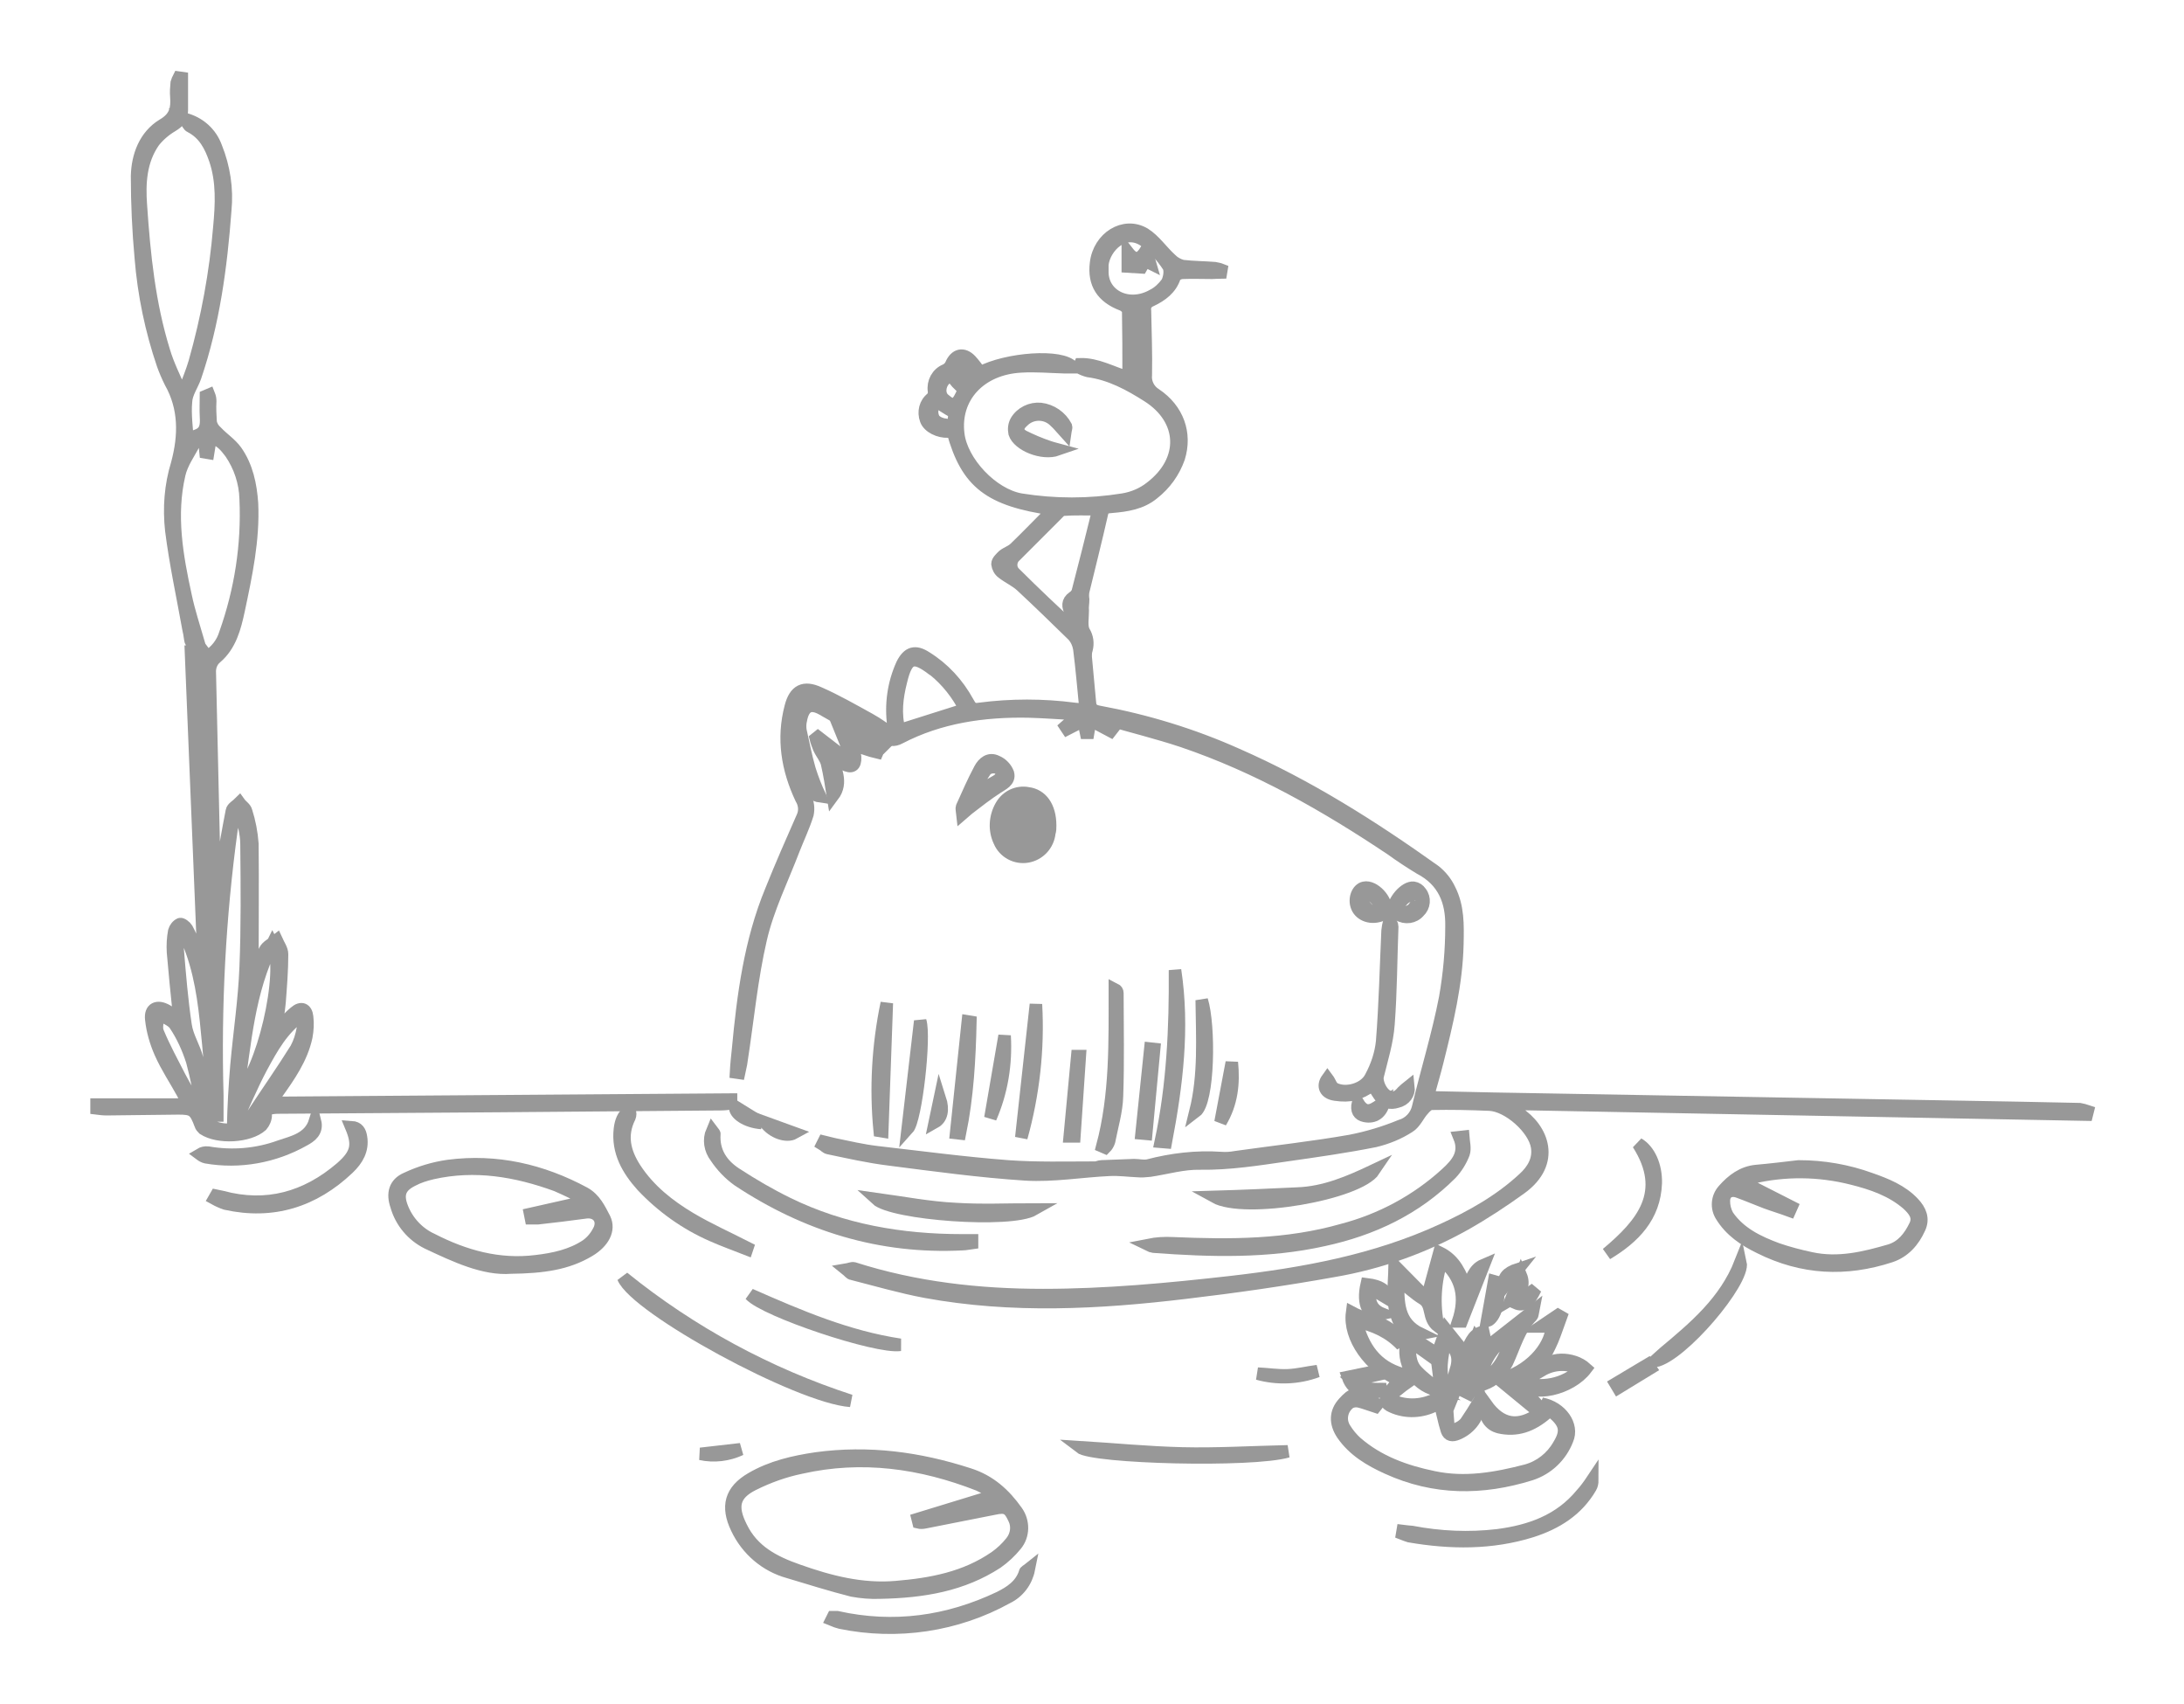 <?xml version="1.0" encoding="utf-8"?>
<!-- Generator: Adobe Illustrator 23.0.2, SVG Export Plug-In . SVG Version: 6.00 Build 0)  -->
<svg version="1.1" id="Capa_1" xmlns="http://www.w3.org/2000/svg" xmlns:xlink="http://www.w3.org/1999/xlink" x="0px" y="0px"
	 viewBox="0 0 522.9 407.9" style="enable-background:new 0 0 522.9 407.9;" xml:space="preserve">
<style type="text/css">
	.st0{opacity:0.504;}
	.st1{fill:#333333;stroke:#333333;stroke-width:3;}
</style>
<g id="Grupo_348" transform="translate(146.624 303.891)" class="st0">
	<g id="Grupo_347" transform="translate(0 0)">
		<path id="Trazado_19668" class="st1" d="M214.8-38.9c0.6,0.4,1.3,0.9,1.9,1.3c6.1,3.9,9.2,12,0.8,18.1c-4.3,3.1-8.7,6-13.3,8.6
			c-9.8,5.5-20.4,9.3-31.5,11.2c-11.7,2.1-23.5,3.8-35.4,5.2c-20.8,2.5-41.6,3.6-62.3-0.2c-5.9-1.1-11.7-2.8-17.6-4.3
			C57,1,56.6,0.4,56.1,0c0.6-0.1,1.2-0.4,1.7-0.3c14.7,4.7,29.9,6.4,45.3,6.4c15.1,0,30-1.4,45-3.1c17.4-2,34.5-5.1,50.6-12.5
			c7-3.2,13.8-7,19.5-12.3c2.2-2,3.7-4.5,3.2-7.6c-0.7-4.4-6.9-9.9-11.4-10.1c-4.6-0.2-9.3-0.3-13.9-0.2c-0.7,0-1.5,0.8-2,1.4
			c-1.2,1.3-1.9,3.2-3.4,4.1c-2.5,1.6-5.2,2.7-8.1,3.4c-7,1.4-14.1,2.4-21.1,3.4c-6.9,1-13.8,2.1-20.8,2c-4-0.1-8,1.1-12,1.7
			c-1,0.1-2,0.2-3,0.1c-2.2-0.1-4.4-0.4-6.6-0.3c-6.7,0.3-13.5,1.5-20.2,1.1c-10.9-0.7-21.8-2.2-32.7-3.6c-4.9-0.6-9.7-1.7-14.5-2.7
			c-0.5-0.1-0.9-0.6-1.4-0.9l0.3-0.6c0.8,0.2,1.7,0.4,2.5,0.6c3.4,0.7,6.8,1.5,10.2,1.9c10.5,1.2,20.9,2.6,31.4,3.4
			c6.9,0.5,13.9,0.3,20.9,0.3c0.5,0,1-0.3,1.5-0.3c2.6-0.1,5.2-0.2,7.8-0.3c1.1,0,2.2,0.3,3.3,0.1c5.7-1.5,11.6-2.2,17.5-1.8
			c1.2,0.1,2.4,0,3.5-0.2c9.2-1.3,18.4-2.3,27.5-3.9c4.1-0.8,8.1-2,12-3.6c2.1-0.6,3.7-2.3,4.2-4.4c2.1-8.8,4.8-17.5,6.5-26.3
			c1-5.7,1.5-11.4,1.5-17.1c0.1-5.9-1.8-10.9-7.6-13.9c-2.3-1.4-4.6-2.9-6.8-4.5c-15.7-10.5-32-19.8-50-25.9c-6-2-12.2-3.5-18.3-5.3
			l-0.7,1.1l2.5,0.9l-0.7,0.9l-4.9-2.6l-0.5,3l-0.5,0l-0.6-2.9l-3.9,2l-0.4-0.6l2.5-2.2L111-133c-3.8-0.2-7.6-0.5-11.4-0.6
			c-10.7-0.2-21.2,1.3-30.8,6.3c-1.5,0.8-2.4,0.5-3.7-0.3c-5.2-3.1-10.4-6.3-15.8-9.1c-3.3-1.7-5.1-0.7-5.8,2.8
			c-1.5,7.1-0.5,14.4,2.7,20.8c0.6,1.3,0.8,2.7,0.5,4.1c-0.9,2.9-2.2,5.6-3.3,8.4c-2.7,7.1-6.2,14.1-7.9,21.5
			c-2.2,9.5-3.1,19.3-4.6,29c-0.1,1-0.4,2-0.6,3l-0.7-0.1c0.1-1.9,0.3-3.7,0.5-5.6c1.2-12.9,2.9-25.8,7.9-37.9
			c2.4-6,5-11.9,7.6-17.8c0.6-1.4,0.4-3-0.4-4.3c-3.3-7-4.5-14.3-2.5-21.9c1-3.9,3.1-5,6.8-3.3c4.1,1.8,8.1,4.1,12.1,6.3
			c2,1.1,3.7,2.4,5.6,3.7c0.2-0.4,0.3-0.5,0.3-0.7c0-0.5-0.2-1-0.2-1.5c-0.7-5,0-10.1,2.1-14.7c1.4-2.8,3.1-3.3,5.7-1.6
			c4.2,2.6,7.6,6.3,10,10.7c0.6,1.1,1.1,1.9,2.7,1.6c7.6-1,15.3-1,22.9,0c0.8,0.1,1.6,0.1,2.6,0.1c-0.5-5-0.9-9.8-1.5-14.5
			c-0.2-1.2-0.7-2.3-1.5-3.2c-4.1-4-8.2-8-12.4-11.9c-1.3-1.2-3.1-2-4.5-3.1c-0.7-0.5-1.1-1.3-1.2-2.1c0-0.7,0.8-1.4,1.4-2
			c0.9-0.7,2-1,2.8-1.8c2.5-2.4,4.9-4.9,7.3-7.3c0.6-0.6,1.1-1.2,1.8-2c-15.2-2.2-20.6-6.3-24-18.6c-0.3,0-0.7,0-1.1,0
			c-2.2,0.1-4.7-1.1-5.3-2.8c-0.7-1.9-0.2-4,1.4-5.2c0.4-0.5,0.6-1.1,0.5-1.7c-0.3-2.1,0.8-4.2,2.8-5c0.6-0.3,1-0.7,1.3-1.3
			c1-2.4,2.9-2.9,4.7-1c0.8,0.9,1.6,1.9,2.2,2.9c6.4-3.4,19.6-4.4,22.2-1.3c-0.9,0-1.5,0-2.1,0c-3.4-0.1-6.8-0.4-10.2-0.2
			c-9.9,0.5-16.2,7.4-15.1,16.2c0.8,6.7,8.1,14.5,15,15.7c8.1,1.3,16.3,1.3,24.4,0c2.5-0.4,4.8-1.4,6.7-2.9
			c8.5-6.5,8.1-16.3-0.7-21.9c-4.4-2.8-9-5.3-14.3-6c-0.8-0.2-1.5-0.5-2.2-0.9l0.3-0.7c4-0.1,7.6,2,11.3,3.1
			c0.2-0.2,0.3-0.3,0.3-0.4c0-5.2,0-10.3-0.1-15.5c0-0.5-0.9-1.3-1.5-1.5c-4.7-1.8-6.8-5-6.2-9.9c0.7-6.1,6.7-9.9,11.6-7
			c2.4,1.5,4.1,4.1,6.3,6.1c0.8,0.8,1.7,1.3,2.8,1.6c2.6,0.3,5.1,0.3,7.7,0.5c0.5,0.1,1.1,0.2,1.6,0.4l-0.1,0.6
			c-0.7,0-1.4,0.1-2.1,0.1c-2.4,0-4.7-0.1-7.1,0c-0.7,0-1.7,0.5-1.9,1c-0.9,2.8-3.1,4.4-5.6,5.6c-1.1,0.4-1.7,1.4-1.5,2.5
			c0.1,5.1,0.3,10.2,0.2,15.3c-0.2,1.9,0.7,3.7,2.3,4.7c5.4,3.6,7.4,9.4,5.6,15.2c-1.2,3.4-3.3,6.3-6.1,8.5
			c-2.9,2.4-6.4,2.9-9.9,3.2c-1.1,0.1-2.1,0.1-2.4,1.6c-1.4,6.2-3,12.5-4.5,18.7c-0.1,0.6-0.1,1.3,0,1.9c0,0.9-0.2,1.8-0.1,2.7
			c0,1.7-0.4,3.8,0.3,5c0.8,1.3,1,2.8,0.6,4.3c-0.2,0.6-0.2,1.1-0.2,1.7c0.3,3.6,0.7,7.2,1,10.8c0.1,1.5,0.6,2.1,2.2,2.4
			c11.4,2.1,22.5,5.5,33,10.2c16.9,7.4,32.4,17.2,47.4,27.9c1.5,1.2,2.7,2.7,3.5,4.4c2.1,4.1,2,8.5,1.9,13c-0.2,9.6-2.5,19-4.8,28.2
			c-0.7,2.8-1.5,5.5-2.3,8.4c0.9,0.1,1.6,0.2,2.2,0.2c4.6,0.1,9.1,0.2,13.7,0.3c41.9,0.7,83.7,1.5,125.6,2.2
			c4.9,0.1,9.7,0.2,14.6,0.3c0.6,0.1,1.3,0.3,1.9,0.5l-0.2,0.8c-46-0.9-91.9-1.7-137.9-2.6L214.8-38.9z M109.8-157.3
			c-0.8-1.4-0.9-2.6,0.5-3.6c0.5-0.3,0.9-0.8,1.1-1.3c1.7-6.5,3.3-12.9,5-19.8c-3.1,0-5.8-0.1-8.5,0.1c-0.5,0-1,0.6-1.4,1
			c-3.3,3.3-6.6,6.6-10,10c-1.2,1-1.4,2.8-0.4,4c0.1,0.1,0.2,0.2,0.3,0.3c4.6,4.6,9.3,9,14,13.4c0.1,0.1,0.3,0,1.1,0.1
			C111-154.5,110.5-155.9,109.8-157.3z M129.4-233.2c1.4-0.7,2.5-1.8,3.4-3c0.6-1.1,0.9-3.1,0.3-4c-1.5-2.3-3.4-4.4-5.6-6
			c-4.9-3.5-9.7,1.4-10.2,5.6c0,0.5,0,1,0,1.5C117.1-233.1,123.6-229.9,129.4-233.2L129.4-233.2z M84.5-134.1
			c-1.8-3.6-4.4-6.9-7.5-9.4c0,0-0.1-0.1-0.2-0.1c-4.7-3.6-6.3-3.1-7.7,2.7c-1,3.9-1.5,7.9-0.4,11.8L84.5-134.1z M126.7-216.2
			c-0.1-4.3-0.1-8.5-0.3-12.8c0-0.5-0.5-1-0.8-1.5c-0.3,0.5-0.8,1-0.8,1.5c0,4.8,0,9.7,0.2,14.5c0.1,0.9,0.4,1.8,0.7,2.7l0.9-0.2
			C126.7-213.3,126.7-214.7,126.7-216.2z M82.5-212.3c-0.9-1-1.5-2.4-3-0.7c-1.3,1.4-1.4,3.6-0.1,4.7c2.3,2,3.2,1.6,4.8-2.4
			C83.6-211.2,83.1-211.7,82.5-212.3L82.5-212.3z M79.3-206.7c-1.1-0.8-2.2-1-2.6,0.3c-0.3,1-0.2,2.1,0.4,3c0.7,0.7,1.7,1.1,2.7,1.2
			c1.8,0.3,2-0.1,2.1-3C81-205.6,80.1-206.2,79.3-206.7L79.3-206.7z M85.4-212.4c0.5-0.4,1-0.8,1.3-1.3c-0.9-1.2-1.9-2.4-3-3.5
			c-0.7,0.4-1.4,0.9-2.1,1.4C83.1-214.3,84.2-213.3,85.4-212.4L85.4-212.4z"/>
		<path id="Trazado_19669" class="st1" d="M-96.6-209.4c0.2,0.5,0.3,1,0.3,1.5c-0.1,1.7,0,3.4,0.1,5.1c0.2,0.9,0.7,1.7,1.4,2.3
			c1.5,1.6,3.4,2.8,4.7,4.6c2.6,3.7,3.5,8.1,3.8,12.5c0.4,8.7-1.4,17.1-3.2,25.6c-0.9,4.2-2,8.4-5.4,11.3c-1.1,0.9-1.6,2.3-1.5,3.7
			c0.4,19,0.9,38,1.3,57c0,0.4,0.1,0.8,0.2,1.2c0.8-3.7,0.9-7.4,1.4-11.1c0.6-4.7,1.5-9.4,2.4-14.1c0.1-0.7,1.2-1.3,1.8-1.9
			c0.5,0.7,1.4,1.2,1.6,2c0.8,2.5,1.3,5.1,1.5,7.8c0.1,9.5,0,19,0,28.5c0,1.6-0.2,3.2-0.4,5.2c1.3-3,2.2-5.7,3.4-8.2
			c0.5-1,1.8-1.6,2.8-2.4c0.5,1.1,1.3,2.2,1.3,3.3c0,3.8-0.3,7.6-0.6,11.5c-0.2,2.4-0.7,4.8-1.1,7.4c1.8-1.9,3.1-3.6,4.8-5
			c1.5-1.3,2.7-0.8,2.9,1.1c0.2,1.6,0.1,3.2-0.2,4.8c-1.1,5.1-4.1,9.4-7.1,13.6c-0.4,0.6-0.8,1.3-1.4,2.2c37-0.3,73.6-0.5,110.2-0.8
			l0,0.9c-0.8,0.1-1.6,0.2-2.5,0.2C-9.6-39.3-44.8-39-80-38.8c-3.6,0-5.2,1.8-6.8,4.2l0.4,0.6l3.4-3.1c0,1-0.4,1.9-1,2.6
			c-3,2.7-10.4,3.1-13.9,0.8c-0.3-0.3-0.6-0.6-0.7-1c-1.3-3.5-1.9-3.9-5.3-3.9c-5.7,0.1-11.5,0.1-17.2,0.2c-0.8,0-1.6-0.1-2.4-0.2
			l0-0.9h22c-0.7-1.3-1-1.9-1.3-2.6c-1.8-3.3-3.9-6.4-5.4-9.8c-1.1-2.5-1.9-5.2-2.2-8c-0.3-2.6,1.4-3.4,3.7-2.1
			c0.9,0.5,1.8,1.2,2.9,1.9c0-0.7,0-1,0-1.4c-0.5-4.8-1-9.7-1.4-14.5c-0.1-1.7,0-3.4,0.3-5c0.2-0.7,0.7-1.4,1.4-1.7
			c0.4-0.1,1.3,0.6,1.6,1.1c0.7,1.3,1.3,2.6,1.8,4c0.7,1.8,1.2,3.7,1.8,5.6l0.5-0.1c-1-25.3-2.1-50.6-3.1-75.8l1.1,0l3,72
			c0.4-2.5,0.5-4.9,0.4-7.4c-0.4-19.3-0.9-38.6-1.3-57.9c-0.2-1.9-0.5-3.7-1-5.5c0-0.5-0.1-1.1,0-1.6l0.5,0l1.2,1.6
			c2.1-1.3,3.6-3.2,4.3-5.5c3.7-10.4,5.4-21.3,4.9-32.3c-0.1-3.9-1.4-7.8-3.6-11c-1.2-1.6-2.5-3.2-4.8-3.7l-0.6,3.7l-0.6-0.1
			l-0.4-3.9c-1,0.7-1.9,1-2.3,1.7c-1.3,2.4-3,4.8-3.6,7.4c-2.3,9.8-0.6,19.5,1.5,29.1c0.8,3.8,2,7.4,3.1,11.2
			c-1.8,0.2-1.8,0.2-2-1.1c-0.1-0.7-0.2-1.4-0.4-2.2c-1.4-7.8-3.1-15.6-4.1-23.5c-0.6-5.4-0.2-10.8,1.4-16
			c1.8-6.7,1.9-13.3-1.6-19.5c-0.7-1.4-1.3-2.8-1.8-4.2c-2.8-8.2-4.6-16.8-5.3-25.5c-0.6-6.5-0.9-13.1-0.9-19.6
			c0.1-4.9,1.9-9.7,6.2-12.3c3.1-1.8,3.4-4,3.2-6.8c-0.1-1.1,0-2.2,0.1-3.3c0.1-0.4,0.3-0.8,0.5-1.2l0.7,0.1c0,2.6,0,5.2,0,7.8
			c0,1.8-0.8,2.7-2.3,3.6c-1.7,1-3.2,2.3-4.4,3.8c-3.2,4.6-3.5,9.9-3.1,15.3c0.8,11.8,2,23.5,5.5,34.8c1,3.4,2.6,6.5,4,9.8l0.9-0.1
			c0.8-2.3,1.8-4.6,2.5-7c3-10.6,5-21.4,5.9-32.3c0.5-5.4,0.8-10.9-1-16.2c-1.1-3.2-2.6-6.2-5.9-7.9c-0.5-0.2-0.7-0.9-1.4-1.8
			c3.5,0.9,6.3,3.4,7.5,6.8c1.9,4.7,2.7,9.9,2.2,15c-1,13.5-2.8,27-7.2,39.9c-0.7,2-2.1,3.9-2.2,5.9c-0.3,3.2,0.2,6.4,0.4,9.9
			c0.9-0.8,1.4-1.5,2.1-1.7c2.4-0.8,2.4-2.6,2.3-4.6c-0.1-1.6,0-3.2,0-4.9L-96.6-209.4z M-90-48.9c0.7-7.8,1.9-15.7,2.2-23.5
			c0.4-9.8,0.3-19.6,0.2-29.4c0-2.8-0.9-5.5-1.4-8.3l-1,0c-0.5,1.5-0.9,3.1-1.2,4.7c-2.9,21.1-4,42.4-3.4,63.7c0,1.6,0,3.2,0,4.8
			l-0.7,0c-0.6-7.6-1.2-15.1-2-22.7c-0.8-7.5-2.1-14.9-5.6-21.7l-0.8,0c-0.3,1.5-0.4,3.1-0.4,4.6c0.5,6.1,1,12.2,1.9,18.2
			c0.4,2.8,2.1,5.3,2.8,8.1c0.9,3.6,1.4,7.4,2.1,11.1c0.1,0.5,0.1,1,0,1.5c-0.9,2.4-0.3,3.1,2.1,3.8c4,1.3,6.9,0.2,9.2-3.3
			c3.4-5.2,7-10.3,10.3-15.6c0.8-1.5,1.3-3.1,1.6-4.8c0.2-1.1,0.1-2.2-0.3-3.2c-4.6,3.2-7.1,7.8-9.6,12.4c-2.4,4.5-4.4,9.3-6.8,14.6
			C-90.7-39.3-90.4-44.1-90-48.9L-90-48.9z M-89.8-42c5.9-4.5,11.8-29.6,8.4-36C-87.2-66.5-87.9-54.3-89.8-42L-89.8-42z
			 M-100.6-49.9c-1-3.1-2.3-6-4.1-8.7c-0.8-1.2-2.7-1.8-4-2.6c-0.1,1.5-0.7,3.3-0.1,4.5c1.5,3.6,3.4,7.1,5.2,10.6
			c1.4,2.7,3,5.2,4.5,7.8l0.9-0.2C-98.8-42.3-99.6-46.1-100.6-49.9L-100.6-49.9z"/>
		<path id="Trazado_19670" class="st1" d="M57.4,76.8c-5.1-1.3-10.2-2.9-15.2-4.4c-5.5-1.5-10-5.4-12.4-10.5
			c-2.5-5.2-1.5-9,3.5-11.9c4.8-2.8,10.1-4,15.5-4.8c12.5-1.7,24.6-0.1,36.6,3.8c5,1.6,8.5,4.8,11.4,8.9c1.7,2.4,1.7,5.7-0.2,8
			c-1.3,1.6-2.8,3-4.5,4.2c-8.3,5.4-17.6,7-28,7.2C61.8,77.4,59.6,77.2,57.4,76.8z M91.4,54.1l0.1-0.6c-1.2-0.7-2.5-1.4-3.8-2
			c-13.8-5.4-28-7.4-42.6-4.1c-3.9,0.8-7.8,2.2-11.4,4c-4.8,2.4-5.3,5.4-2.9,10.2c2.8,5.8,7.9,8.4,13.6,10.4
			c7.6,2.7,15.3,4.7,23.5,4c8.4-0.7,16.6-2.2,23.8-7.2c1.4-1,2.7-2.2,3.8-3.6c1.3-1.6,1.6-3.8,0.7-5.6c-1.2-2.6-2-3-4.8-2.4
			c-5.5,1.1-11.1,2.2-16.7,3.3c-0.5,0.1-1,0.1-1.4,0l-0.2-0.8L91.4,54.1z"/>
		<path id="Trazado_19671" class="st1" d="M202.3,39.3c-1.2,0.5-2.1,0.4-2.5-0.8c-0.7-2.2-1.1-4.4-1.7-6.8c0.4,0.1,0.3,0,0.2,0.1
			c-0.4,0.2-0.8,0.4-1.2,0.6c-3.2,1.7-7.1,1.9-10.4,0.4c-1.7-0.7-1.9-1.7-1-3c0.8-1.2,1.8-2.2,2.7-3.3c-7.1-3.2-12.1-10.2-11.3-16.2
			c4.3,2.3,9.8,2.2,11.9,7.8c-2.9-3.1-6.6-4.8-10.9-5.7c1.6,6.3,4.7,10.8,11,12.6c0.7,0.3,1.4,0.8,2,1.4c-1.3,0.9-2.6,1.9-3.8,2.9
			c-1,1.1-1,2,0.7,2.5c4,1.2,7.5,0.2,10.6-1.5c-0.4-2.7-0.7-5.2-1-7.6c0-0.4-0.2-0.8-0.5-1.2c-1.9-1.4-3.8-2.7-6.2-4.4
			c-0.1,3.1,0,5.5,1.8,7.3c1.5,1.6,3.4,2.9,5.4,4.6c-5.3-0.8-8.9-5.8-8.1-11c0.1-0.8,0.3-1.5,0.6-2.3l6.9,4.5l2.1-5.8l4.4,5.5
			c1.5-1.6,1.6-4.4,4.5-5l0.8,3.7l11.1-8.7c-0.1,0.5-0.1,1-0.3,1.2c-3.1,3.1-4.1,7.3-5.9,11.1c-0.8,1.5-1.9,2.8-3.2,3.9
			c-1.7,1.6-4.5,1.4-5.9,3.6c0,0-0.2-0.1-0.4-0.2c3.7-9.5,3.8-10.2,2-12.9l-5.2,12.9c-0.3-1.7-0.2-3.4,0.3-5
			c1.1-3.2,0.7-5.2-2.3-7.7c-0.9,4-1.7,7.7-0.1,11.6c0.2,0.6,0.2,1.3,0.2,2c0.2,2.2,0.3,4.4,0.5,6.6c0.1,1.7,1.1,1.7,2.3,1
			c0.7-0.3,1.4-0.8,1.9-1.4c1.1-1.6,2.1-3.2,3.2-5C207.7,34.9,205.5,38,202.3,39.3z M208.1,26c3.3-0.3,6.8-5.9,6.9-11.1
			C211.6,18.1,208.4,21.1,208.1,26L208.1,26z"/>
		<path id="Trazado_19672" class="st1" d="M-44.3-6.4c-3.6-1.8-6.3-5-7.4-8.9c-1-2.9-0.4-5.3,2.4-6.5c3.2-1.5,6.5-2.5,10-3
			c11.5-1.5,22.4,1,32.6,6.5c2.5,1.4,3.6,3.8,4.8,6.1c1.3,2.7-0.3,5.6-3.6,7.6c-5.3,3.2-11.1,4-18.8,4.1C-30.7,0-37.5-3.2-44.3-6.4z
			 M-6.8-16.2l0.2-0.7c-2.2-1.2-4.5-2.3-6.8-3.3c-9.6-3.5-19.5-5.2-29.7-2.9c-1.7,0.4-3.3,0.9-4.8,1.7c-3,1.5-3.7,3.4-2.5,6.5
			c1.3,3.4,3.9,6.2,7.2,7.7c7.8,4,16,6.3,24.9,5.2c4.3-0.5,8.5-1.4,12.1-3.8C-4.8-6.8-3.7-8.2-3-9.8c0.9-2.5-0.9-4.3-3.5-3.9
			c-3.8,0.5-7.6,1-11.4,1.4c-0.5,0-1.1,0-1.6,0l-0.2-1L-6.8-16.2z"/>
		<path id="Trazado_19673" class="st1" d="M301.2-21.7c3.7,1.3,7.5,2.8,10.3,5.8c1.6,1.7,2.5,3.7,1.4,6c-1.4,3.1-3.6,5.6-6.9,6.7
			c-10.7,3.5-21.1,3-31.3-2.1c-3.7-1.8-7-4-9.2-7.6c-1.2-1.9-1-4.4,0.5-6.1c2.1-2.4,4.6-4.3,7.9-4.6c3.4-0.3,6.7-0.7,10.1-1.1
			C289.9-24.7,295.7-23.7,301.2-21.7z M282.3-15l-0.4,0.9c-1.9-0.7-3.9-1.3-5.8-2c-2.1-0.8-4.2-1.7-6.4-2.5c-2-0.8-3.6,0.1-3.6,2.2
			c0,1.2,0.3,2.4,0.9,3.5c2.9,4.2,7.3,6.3,11.9,8c2.6,0.9,5.3,1.6,8.1,2.2c6.5,1.4,12.7-0.1,18.9-1.9c2.9-0.9,4.7-3.2,6-5.9
			c1.1-2.2-0.3-3.8-1.8-5.2c-3.8-3.3-8.5-4.9-13.3-6.1c-7.9-2-16.1-2.1-24.1-0.2c-0.6,0.1-1.2,0.4-1.8,0.6l0,0.6L282.3-15z"/>
		<path id="Trazado_19674" class="st1" d="M104.8-106.3c0-4.5-2.1-7.3-5.3-7.7c-2.5-0.5-5.1,0.7-6.4,3c-1.5,2.6-1.7,5.8-0.4,8.5
			c1.1,2.6,3.9,4.1,6.7,3.6c2.8-0.5,4.9-2.8,5.2-5.6C104.8-105.1,104.8-105.7,104.8-106.3z"/>
		<path id="Trazado_19675" class="st1" d="M183.1,32.3c-0.5-0.3-1-0.6-1.5-0.9c-3.8-2-4.3-1.9-6.5,0.5c-2,2.2-2.1,4.8-0.3,7.5
			c2.7,3.9,6.6,6.2,10.8,8.1c11.2,5.1,22.6,5.1,34.2,1.5c4.1-1.3,7.3-4.4,8.8-8.3c1.5-3.4-1.4-7.7-6.1-8.6c1.3,1,2.2,1.7,3.1,2.5
			c2.7,2.4,2.9,4.3,1,7.4c-1.7,3-4.5,5.2-7.8,6.1c-7.3,1.9-14.7,3.2-22.2,1.6c-6.8-1.4-13.2-3.7-18.5-8.3c-1.1-1-2-2.1-2.8-3.4
			c-1.3-2.1-0.7-4.8,1.3-6.2c0,0,0,0,0,0c0.6-0.3,1.3-0.4,2-0.3c1.4,0.3,2.8,0.9,4.1,1.3L183.1,32.3z"/>
		<path id="Trazado_19676" class="st1" d="M202.8-31.7c1.6,3.9-0.6,6.4-3.1,8.7c-7.1,6.5-15.7,11.1-24.9,13.5
			c-13.3,3.8-26.9,3.8-40.6,3.2c-2-0.1-3.9,0-5.9,0.4c0.4,0.2,0.8,0.3,1.3,0.4c13.6,1,27.3,1.4,40.7-1.6c11.6-2.5,22-7.4,30.5-15.9
			c1.3-1.4,2.3-3,3-4.8c0.4-1.2,0-2.7-0.1-4L202.8-31.7z"/>
		<path id="Trazado_19677" class="st1" d="M204.4,4.4c-1.4-3.3-2.5-6.6-6.4-8.5l-3,11l-7.7-7.8c-0.1,5-1,9.8,1.5,14.2
			c0.9,1.7,2.8,2.5,4.7,2.1c-5.6-2.7-5.4-7.6-5.4-13c2.3,1.7,4,3.4,6,4.6c2.4,1.5,1,4.6,3.6,6.6c-1.1-5.3-0.8-10.7,0.9-15.9
			c4.9,4.1,5.8,9,3.9,14.7l0.8,0l5.3-13.5C206,0,205.8,2.6,204.4,4.4z"/>
		<path id="Trazado_19678" class="st1" d="M23.9-33.2c-0.9,2.1-0.5,4.5,0.9,6.3c1.4,2.1,3.2,4,5.3,5.5C46.4-10.6,64.2-5.1,83.8-6.1
			c0.8,0,1.5-0.2,2.3-0.3l0-0.6c-0.8,0-1.6,0-2.4,0c-14.5,0-28.6-2.4-41.7-8.8c-4.3-2.1-8.4-4.5-12.4-7.1c-3.4-2.2-5.5-5.3-5.2-9.6
			C24.4-32.6,24.2-32.8,23.9-33.2z"/>
		<path id="Trazado_19679" class="st1" d="M190.6-43.8c-0.5,0.4-0.9,0.7-1.4,1.2c-1,1.2-2.2,2-3.8,1c-1.5-0.9-2.5-3.4-2.2-4.7
			c1-4.1,2.3-8.2,2.6-12.4c0.6-7.8,0.6-15.6,0.9-23.4c0-0.5-0.3-1-0.7-1.3c-0.2,0.8-0.3,1.5-0.4,2.3c-0.4,8.8-0.6,17.7-1.3,26.5
			c-0.3,3-1.3,5.9-2.7,8.5c-1.4,2.9-5.9,4.2-8.7,2.8c-0.8-0.4-1.1-1.6-1.7-2.4c-1.3,1.8-0.5,3.5,1.9,3.8c3.5,0.5,5.6,0,8.9-2.3
			c1.5,2,2.4,5.1,5.9,4C189.7-40.6,190.8-42.1,190.6-43.8z"/>
		<path id="Trazado_19680" class="st1" d="M2.6,1.9c3.1,7.4,42,28.6,54.4,29.5C37.3,25,18.8,15,2.6,1.9z"/>
		<path id="Trazado_19681" class="st1" d="M-95.3-17c0.9,0.5,1.8,0.9,2.7,1.2c11.3,2.5,21.1-0.6,29.4-8.5c2.1-2,3.5-4.4,3-7.4
			c-0.2-1.3-0.7-2.3-2.3-2.4c1.8,4.3,1.3,6.5-2.5,9.8c-8.3,7.1-17.8,9.8-28.5,6.9c-0.5-0.1-0.9-0.2-1.4-0.3L-95.3-17z"/>
		<path id="Trazado_19682" class="st1" d="M63.2-16.9c3.9,3.6,32.1,5.7,37.7,2.5c-6.2,0-12.5,0.3-18.7-0.1
			C75.9-14.8,69.7-16,63.2-16.9z"/>
		<path id="Trazado_19683" class="st1" d="M65.1-125.7c-0.4-0.5-0.6-1.1-1.1-1.4c-4.3-2.7-8.5-5.6-12.9-8c-4.2-2.3-6.8-0.8-7.1,4
			c-0.5,6.2,1.8,11.7,4.3,17.1c0.2,0.4,0.7,0.6,1.4,0.7c-1-2.1-1.8-4.2-2.5-6.4c-0.9-3.1-1.5-6.3-2.2-9.4c-0.1-0.8-0.1-1.6,0.1-2.4
			c0.6-3.3,2.2-4.3,5.1-2.7c4.2,2.3,8.2,4.9,12.2,7.4c0.8,0.5,1.5,1,2.3,1.5L65.1-125.7z"/>
		<path id="Trazado_19684" class="st1" d="M52.5,83.8c0.7,0.3,1.4,0.5,2.1,0.7c13.6,2.8,27.8,0.7,39.9-6c2.7-1.3,4.6-3.8,5.2-6.8
			c-0.5,0.4-0.9,0.5-0.9,0.8c-1,3.1-3.5,4.7-6.1,6c-12.4,5.9-25.4,7.7-38.9,4.7c-0.3,0-0.7,0-1,0L52.5,83.8z"/>
		<path id="Trazado_19685" class="st1" d="M32.3-5.2c-4.5-2.3-9.2-4.4-13.6-7c-5.2-3.1-9.9-6.8-13.3-12c-2.5-3.9-3.5-7.9-1.3-12.3
			c0.2-0.5,0.2-1,0-1.5c-1.6,1-2.1,2.7-2.3,4.4c-0.6,5.4,1.9,9.7,5.3,13.5c4.7,5,10.4,9.1,16.8,11.9C26.6-7,29.4-6,32.2-4.9
			L32.3-5.2z"/>
		<path id="Trazado_19686" class="st1" d="M134.7-71.7c0.1,13.8-0.5,27.5-3.4,41.1l1.2,0.1C135.1-44.2,136.8-57.8,134.7-71.7z"/>
		<path id="Trazado_19687" class="st1" d="M52.8-113.4c2.4-3.2,0.6-6.5-0.7-9.9c1.1,0.8,2.2,1.6,3.3,2.3c1.9,1,2.8,0.4,2.7-1.7
			c-0.1-0.9-0.3-1.8-0.5-3.1c1.2,0.5,2.1,0.9,3.1,1.2c0.9,0.3,1.8,0.6,2.7,0.8l0.3-0.7l-9.1-4.7l2.8,6.9l-0.8,0.5l-7.4-5.7l-0.5,0.4
			c0.2,0.8,0.5,1.5,0.8,2.3c0.6,1.3,1.6,2.4,1.9,3.7C52-118.5,52.4-115.9,52.8-113.4z"/>
		<path id="Trazado_19688" class="st1" d="M144.2-17.4c7.2,4,34.4-0.7,38.2-6.4c-5.9,2.8-11.9,5.4-18.5,5.6
			C157.5-17.9,151.1-17.6,144.2-17.4z"/>
		<path id="Trazado_19689" class="st1" d="M189.1,63.2c0.5,0.2,1.1,0.4,1.7,0.6c9.9,1.7,19.7,1.8,29.3-1.2c5.9-1.9,10.9-5,14.1-10.5
			c0.3-0.5,0.4-1.1,0.4-1.7c-0.8,1.2-1.6,2.3-2.6,3.4c-5.2,6.3-12.3,8.8-20.1,9.8c-6.8,0.8-13.7,0.5-20.5-0.8
			c-0.7-0.1-1.5-0.1-2.2-0.2L189.1,63.2z"/>
		<path id="Trazado_19690" class="st1" d="M118-29.2c0.4-0.4,0.7-0.9,0.9-1.5c0.7-3.6,1.8-7.2,1.9-10.8c0.3-8.2,0.1-16.5,0.1-24.7
			c0-0.4-0.2-0.7-0.6-0.9c0,12.6,0.3,25.3-3,37.6L118-29.2z"/>
		<path id="Trazado_19691" class="st1" d="M161.7,43.5c-8.9,0.2-17.1,0.7-25.3,0.5c-8.2-0.2-16.4-1-24.5-1.5
			C115.1,45,153.1,46,161.7,43.5z"/>
		<path id="Trazado_19692" class="st1" d="M83.7-110.7c1.4-3.1,2.7-6.1,4.3-9.1c0.8-1.5,2.2-2.7,4-1.8c1.2,0.5,2.2,1.5,2.7,2.8
			c0.5,1.9-1.4,2.6-2.7,3.5c-2.3,1.5-4.5,3.2-6.7,4.9c-0.4,0.3-0.8,0.7-1.5,1.3C83.7-110,83.6-110.4,83.7-110.7z M91.9-116.9
			c0.7-0.4,1.3-1,1.5-1.8c0.1-0.4-0.9-1.4-1.5-1.5c-0.9-0.2-1.8,0-2.5,0.6c-1.3,1.9-2.4,3.9-3.5,5.9C88.4-115,90.2-115.9,91.9-116.9
			L91.9-116.9z"/>
		<path id="Trazado_19693" class="st1" d="M64.6-33.1l1.1-30.7C63.6-53.8,63-43.4,64-33.2L64.6-33.1z"/>
		<path id="Trazado_19694" class="st1" d="M270.1-1.7c-3.7,9.4-11,15.5-18.3,21.6c-0.6,0.5-1.2,1.1-2.2,2
			C256,20.7,271.1,2.8,270.1-1.7z"/>
		<path id="Trazado_19695" class="st1" d="M108.4-200.4c0.1-0.7,0.3-1.1,0.2-1.4c-1.2-2.3-3.5-3.9-6.1-4.2c-2.3-0.2-4.6,0.9-5.8,2.9
			c-0.5,0.9-0.6,1.9-0.4,2.9c0.9,2.8,6.6,5.2,10.3,3.9c-1.1-0.3-1.6-0.4-2.1-0.6c-2.1-0.7-4.2-1.6-6.2-2.6c-1.6-1-1.5-2.3,0-3.6
			c2.1-2.1,5.5-2.1,7.6,0c0,0,0.1,0.1,0.1,0.1C106.8-202.3,107.4-201.5,108.4-200.4z"/>
		<path id="Trazado_19696" class="st1" d="M97.9-31.6c2.9-10.4,4.1-21.2,3.5-31.9L97.9-31.6z"/>
		<path id="Trazado_19697" class="st1" d="M209.2,32.3c-0.7,2.2,0.5,4.6,2.7,5.3c0.1,0,0.2,0.1,0.3,0.1c4.3,1,7.9-0.3,11.4-3.3
			c-2.9-2.2-4.4-6-8.8-6.1l7.3,6C216.9,38,212.7,37.2,209.2,32.3z"/>
		<path id="Trazado_19698" class="st1" d="M68.9,18c-12.6-1.9-24.1-6.8-35.9-12C36.6,9.9,63.2,18.8,68.9,18z"/>
		<path id="Trazado_19699" class="st1" d="M-71.2-35.5c-1.3,4.1-5.1,4.9-8.4,6c-5.5,2-11.4,2.5-17.2,1.5c-0.7-0.1-1.4,0.1-1.9,0.4
			c0.4,0.3,0.9,0.6,1.4,0.7C-89.3-25.5-81-27-73.9-31C-72.2-31.9-70.6-33.1-71.2-35.5z"/>
		<path id="Trazado_19700" class="st1" d="M212.5,26.3c1.9,1.2,4.4,1,6.1-0.5c3.1-2.2,4.9-5.4,6.4-8.8c0.8-1.9,1.4-3.8,2.1-5.7
			l-0.7-0.4l-4,2.7h2.6C224.5,19,219.4,24.4,212.5,26.3z"/>
		<path id="Trazado_19701" class="st1" d="M238.1-3.8c6.5-3.9,11.4-8.9,11.7-16.9c0.1-4.2-1.6-7.9-4.2-9.4
			C253-18.5,246.6-10.9,238.1-3.8z"/>
		<path id="Trazado_19702" class="st1" d="M85.1-59.4l-2.8,26.7l0.9,0.1c1.8-8.8,2.3-17.7,2.5-26.7L85.1-59.4z"/>
		<path id="Trazado_19703" class="st1" d="M141.1-64.5c0.1,8.9,0.7,17.9-1.5,26.7C142.8-40.2,143-58.4,141.1-64.5z"/>
		<path id="Trazado_19704" class="st1" d="M73.7-59.5l-3,25.8C72.7-35.9,74.9-55.7,73.7-59.5z"/>
		<path id="Trazado_19705" class="st1" d="M233.1,23.7c-3.2-2.9-9.3-2.8-10.6,0.4c2.9-1.7,6.4-1.8,9.4-0.2
			c-4.4,3.8-9.1,4.5-14.6,3.2C220.3,30.7,229.4,28.6,233.1,23.7z"/>
		<path id="Trazado_19706" class="st1" d="M127.8-32.5l1.9-20.3l-0.9-0.1l-2.1,20.3L127.8-32.5z"/>
		<path id="Trazado_19707" class="st1" d="M188.2-85c1.6,1,3.7,0.7,4.9-0.7c1.3-1.2,1.5-3.2,0.4-4.6c-0.4-0.6-1-1-1.7-1.1
			c-2-0.2-5,3.2-4.9,5.8c0.8-1.1,1.6-2.2,2.6-3.2c0.8-0.6,1.7-1,2.6-1.2c0.1,0,0.9,1.1,0.8,1.5c-0.3,1-0.9,1.9-1.6,2.5
			C190.3-85.5,189.2-85.2,188.2-85z"/>
		<path id="Trazado_19708" class="st1" d="M184.4-85c-1.4-0.4-2.4-0.4-3.1-0.9c-0.9-0.7-1.5-1.6-2-2.5c-0.2-0.3,0.4-1.4,0.8-1.6
			c0.6-0.2,1.3-0.1,1.7,0.3c1.2,1.1,2.2,2.5,3.3,3.8c0.5-2.5-2.8-6-5.1-5.5c-1.6,0.3-2.5,2.7-1.7,4.6
			C179.1-84.8,181.8-83.8,184.4-85z"/>
		<path id="Trazado_19709" class="st1" d="M93.9-56l-3.4,19.7C93.2-42.5,94.3-49.2,93.9-56z"/>
		<path id="Trazado_19710" class="st1" d="M110.6-31.9l1.3-19.2l-0.6,0l-1.8,19.2L110.6-31.9z"/>
		<path id="Trazado_19711" class="st1" d="M183.4,24.2l-7.3,1.5c1.3,3.7,4.9,4.7,9.1,2.9c-2.6-0.1-5.3,0.5-8-2.1l6.2-1.4L183.4,24.2
			z"/>
		<path id="Trazado_19712" class="st1" d="M180.6,3.5c-1.1,4.8,0.4,7.9,3.7,7.1c-2.7-1.1-3.3-3.1-2.9-6.2l4,2.4
			C185.6,5.2,184,3.9,180.6,3.5z"/>
		<path id="Trazado_19713" class="st1" d="M148.3-49.6l-2.7,14.3C148.3-39.8,148.8-44.6,148.3-49.6z"/>
		<path id="Trazado_19714" class="st1" d="M211.1,2.8l-1.7,9.5c1.9-0.6,3.3-5,2.4-9.3L211.1,2.8z"/>
		<path id="Trazado_19715" class="st1" d="M240.8,28.3l7.7-4.7l-0.6-0.9l-7.7,4.6L240.8,28.3z"/>
		<path id="Trazado_19716" class="st1" d="M178.5-39.9c-0.4,1.9,0.2,2.8,1.6,3.1c2.3,0.5,4-0.7,4.6-3.2
			C182.6-38.7,180.6-36.5,178.5-39.9z"/>
		<path id="Trazado_19717" class="st1" d="M154.5,24.9c4.7,1.3,9.7,1.1,14.3-0.6c-2.4,0.3-4.7,0.9-7.1,1S156.9,25,154.5,24.9z"/>
		<path id="Trazado_19718" class="st1" d="M36.6-35.2c1.8,2.4,5.1,3.5,6.9,2.5L36.6-35.2z"/>
		<path id="Trazado_19719" class="st1" d="M35.7-35.1L29.4-39C29.2-37.4,31.9-35.4,35.7-35.1z"/>
		<path id="Trazado_19720" class="st1" d="M21.1,44.1c3.2,0.7,6.6,0.3,9.6-1.1L21.1,44.1z"/>
		<path id="Trazado_19721" class="st1" d="M78.4-41l-1.2,5.7C78.8-36.2,79.3-38.2,78.4-41z"/>
		<path id="Trazado_19722" class="st1" d="M221,4.6L216.3,8C218.1,8.8,219.4,7.9,221,4.6z"/>
		<path id="Trazado_19723" class="st1" d="M215.2,7.1c2.4-1.4,3.2-3.5,2.3-5.7L215.2,7.1z"/>
		<path id="Trazado_19724" class="st1" d="M216.8-0.1c-2.7,0.9-3.6,2.1-3.2,4L216.8-0.1z"/>
		<path id="Trazado_19725" class="st1" d="M123.4-243.5v3.4l3.3,0.2c0.2-0.3,0.4-1.8,2-1l-0.9-3.1
			C126.5-241.9,125.2-241.2,123.4-243.5z"/>
	</g>
</g>
</svg>
